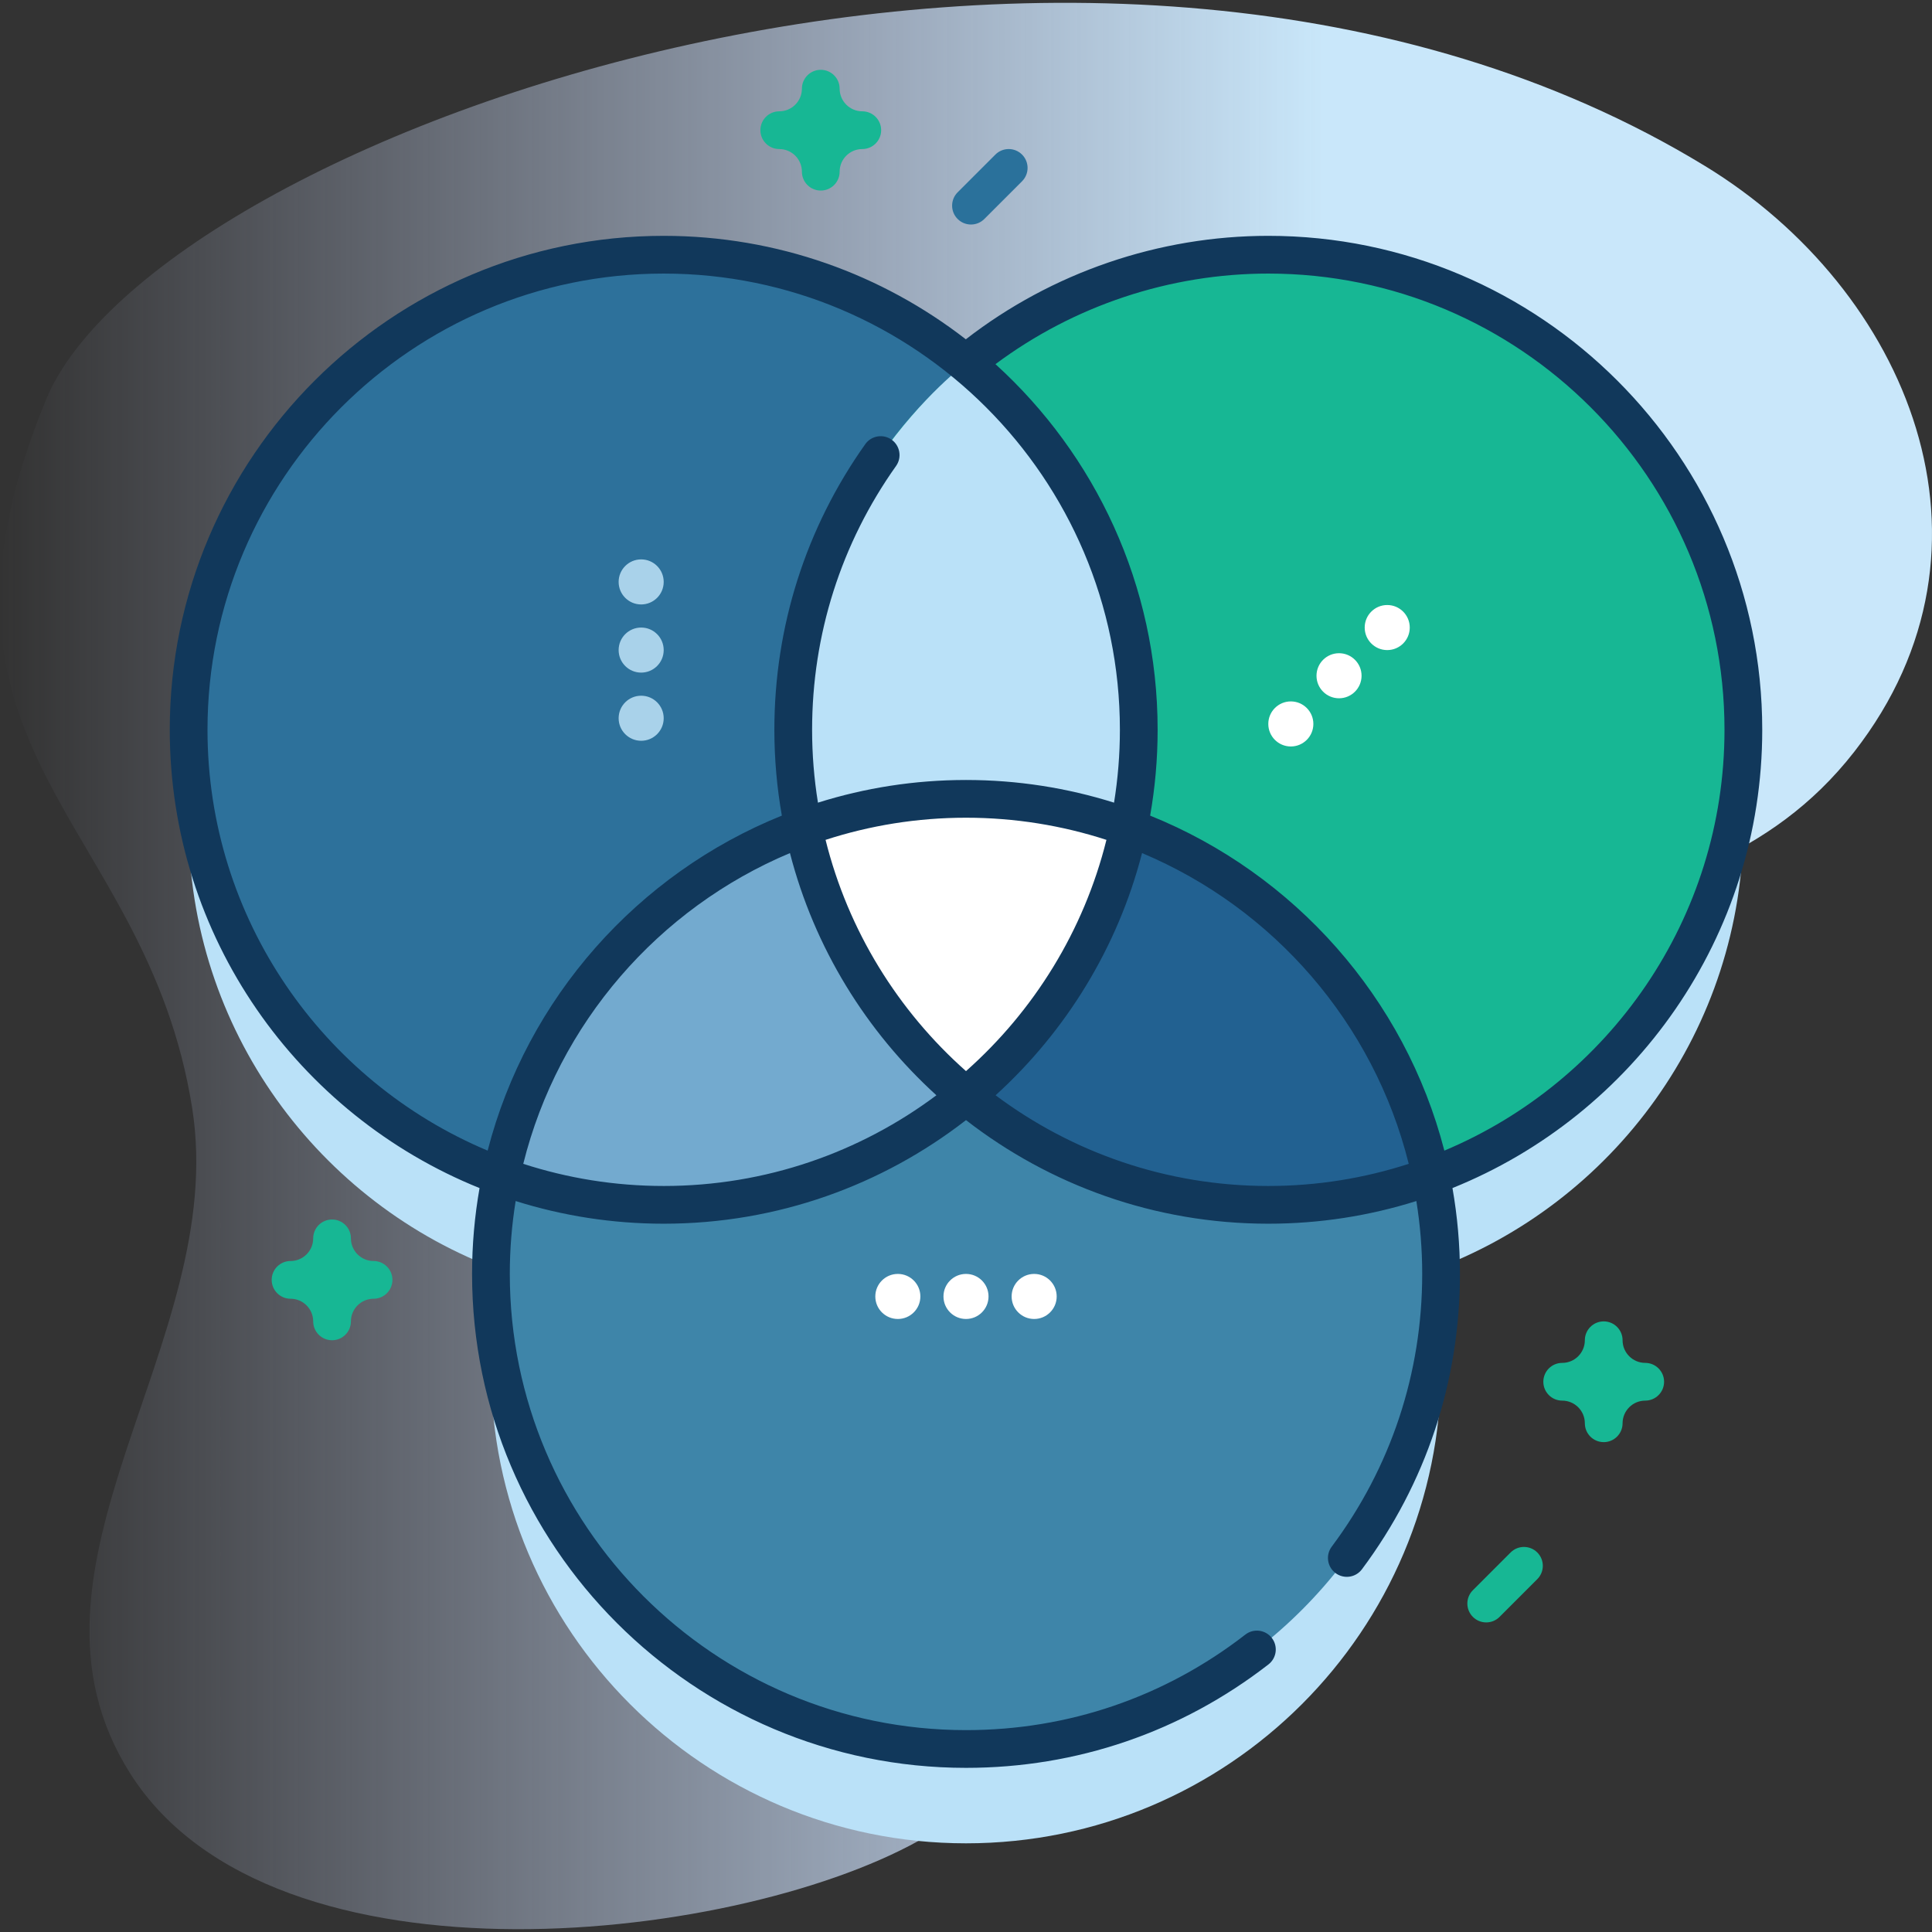 <svg id="Capa_1" enable-background="new 0 0 512 512" height="512" viewBox="0 0 512 512" width="512" xmlns="http://www.w3.org/2000/svg" xmlns:xlink="http://www.w3.org/1999/xlink"><rect x="0" y="0" width="512" height="512" fill="#333333" stroke="none"/><linearGradient id="SVGID_1_" gradientTransform="matrix(1 0 0 -1 0 514)" gradientUnits="userSpaceOnUse" x1="-.001" x2="512" y1="258" y2="258"><stop offset="0" stop-color="#d2deff" stop-opacity="0"/><stop offset=".459" stop-color="#cee2fd" stop-opacity=".67"/><stop offset=".685" stop-color="#c9e7fa"/></linearGradient><g><path d="m451.798 43.963c-160.556-97.869-410.51-8.611-439.594 61.949-38.908 94.394 26.578 110.528 38.743 187.874 9.761 62.061-51.182 121.495-16.394 176.282 37.883 59.663 163.465 44.681 211.198 16.447 87.376-51.683 43.309-112.012 84.684-187.299 39.407-71.707 116.244-42.625 160.961-99.99 42.5-54.521 14.31-122.402-39.598-155.263z" fill="url(#SVGID_1_)"/><path d="m462.011 218.398c0-69.531-56.366-125.898-125.898-125.898-30.435 0-58.346 10.799-80.114 28.775-21.766-17.975-49.678-28.775-80.113-28.775-69.531 0-125.898 56.366-125.898 125.898 0 54.386 34.486 100.716 82.783 118.319-1.746 8.355-2.669 17.012-2.669 25.885 0 69.531 56.366 125.898 125.898 125.898s125.898-56.366 125.898-125.898c0-8.873-.923-17.53-2.669-25.885 48.296-17.604 82.782-63.933 82.782-118.319z" fill="#bae1f8"/><circle cx="256" cy="337.602" fill="#3e85a9" r="125.898"/><circle cx="256" cy="337.602" fill="#3e85a9" r="92.886"/><circle cx="175.887" cy="193.398" fill="#2d719b" r="125.898"/><path d="m299.112 219.28c-11.932 57.116-62.574 100.014-123.225 100.014-15.147 0-29.663-2.67-43.112-7.573 11.931-57.116 62.574-100.015 123.225-100.015 15.147 0 29.663 2.671 43.112 7.574z" fill="#73aacf"/><circle cx="336.113" cy="193.398" fill="#17B794" r="125.898"/><path d="m379.225 311.72c-13.448 4.903-27.965 7.573-43.112 7.573-60.651 0-111.294-42.898-123.225-100.014 13.448-4.903 27.965-7.573 43.112-7.573 60.651 0 111.294 42.899 123.225 100.014z" fill="#226191"/><path d="m256 96.279s45.782 43.482 45.782 97.119-45.782 97.119-45.782 97.119-45.782-43.482-45.782-97.119c0-63.261 45.782-97.119 45.782-97.119z" fill="#bae1f8"/><g><path d="m299.112 219.28c-5.939 28.456-21.502 53.388-43.112 71.237-21.609-17.849-37.173-42.781-43.112-71.237 13.448-4.903 27.965-7.573 43.112-7.573 15.147-.001 29.663 2.67 43.112 7.573z" fill="#fff"/></g><path d="m467.012 193.397c0-72.177-58.721-130.897-130.898-130.897-29.011 0-57.315 9.713-80.16 27.418-22.149-17.177-49.933-27.418-80.067-27.418-72.177 0-130.898 58.721-130.898 130.897 0 54.936 34.02 102.068 82.096 121.456-1.301 7.391-1.983 14.992-1.983 22.75 0 72.177 58.721 130.897 130.898 130.897 29.318 0 57.036-9.479 80.157-27.414 2.182-1.693 2.579-4.834.887-7.016-1.693-2.182-4.833-2.58-7.016-.887-21.351 16.563-46.95 25.317-74.028 25.317-66.664 0-120.898-54.234-120.898-120.897 0-6.574.535-13.024 1.55-19.316 12.392 3.902 25.571 6.01 39.235 6.01 30.155 0 57.957-10.255 80.113-27.454 22.156 17.199 49.958 27.454 80.113 27.454 13.664 0 26.843-2.108 39.235-6.01 1.015 6.292 1.55 12.742 1.55 19.316 0 26.29-8.293 51.285-23.982 72.285-1.652 2.212-1.199 5.345 1.014 6.998 2.211 1.652 5.345 1.198 6.998-1.014 16.99-22.74 25.971-49.806 25.971-78.27 0-7.758-.683-15.359-1.983-22.75 48.075-19.386 82.096-66.519 82.096-121.455zm-412.023 0c0-66.663 54.234-120.897 120.898-120.897 66.663 0 120.897 54.234 120.897 120.897 0 6.574-.535 13.024-1.55 19.316-12.392-3.901-25.571-6.009-39.234-6.009s-26.843 2.108-39.234 6.009c-1.015-6.292-1.55-12.742-1.55-19.316 0-25.232 7.693-49.405 22.248-69.906 1.599-2.252 1.069-5.373-1.183-6.972-2.251-1.6-5.373-1.068-6.972 1.183-15.762 22.202-24.093 48.377-24.093 75.695 0 7.758.683 15.359 1.983 22.749-38.206 15.407-67.537 48.334-77.968 88.78-43.567-18.293-74.242-61.394-74.242-111.529zm201.011 90.46c-18.007-15.966-31.229-37.209-37.217-61.284 11.73-3.804 24.236-5.869 37.217-5.869s25.487 2.065 37.217 5.869c-5.988 24.075-19.21 45.318-37.217 61.284zm-80.113 30.439c-12.981 0-25.487-2.065-37.217-5.869 9.266-37.251 35.848-67.73 70.675-82.353 6.468 25.08 20.202 47.271 38.813 64.187-20.174 15.089-45.198 24.035-72.271 24.035zm160.226 0c-27.074 0-52.097-8.946-72.271-24.036 18.611-16.915 32.345-39.107 38.813-64.187 34.827 14.624 61.409 45.102 70.675 82.353-11.729 3.805-24.235 5.87-37.217 5.87zm46.657-9.369c-10.431-40.446-39.762-73.373-77.969-88.78 1.3-7.391 1.983-14.992 1.983-22.749 0-38.366-16.592-72.929-42.976-96.892 20.788-15.517 46.237-24.006 72.305-24.006 66.664 0 120.898 54.234 120.898 120.897.001 50.135-30.675 93.236-74.241 111.53z" fill="#11385b"/><circle cx="169.916" cy="154.215" fill="#a9d2ea" r="5.971"/><circle cx="169.916" cy="172.278" fill="#a9d2ea" r="5.971"/><circle cx="169.916" cy="190.342" fill="#a9d2ea" r="5.971"/><g fill="#fff"><circle cx="274.063" cy="343.573" r="5.971"/><circle cx="256" cy="343.573" r="5.971"/><circle cx="237.937" cy="343.573" r="5.971"/><circle cx="367.629" cy="166.307" r="5.971"/><circle cx="354.857" cy="179.08" r="5.971"/><circle cx="342.084" cy="191.852" r="5.971"/></g><path d="m257.32 59.5c-1.28 0-2.559-.488-3.536-1.465-1.953-1.952-1.953-5.118 0-7.07l10-10c1.951-1.953 5.119-1.953 7.07 0 1.953 1.952 1.953 5.118 0 7.07l-10 10c-.974.977-2.254 1.465-3.534 1.465z" fill="#2a719b"/><path d="m393.862 429.957c-1.279 0-2.56-.488-3.535-1.465-1.953-1.952-1.953-5.118 0-7.07l10-10c1.951-1.953 5.119-1.953 7.07 0 1.953 1.952 1.953 5.118 0 7.07l-10 10c-.975.977-2.255 1.465-3.535 1.465z" fill="#17B794"/><path d="m88 355.18c-2.761 0-5-2.238-5-5 0-3.309-2.691-6-6-6-2.761 0-5-2.238-5-5s2.239-5 5-5c3.309 0 6-2.691 6-6 0-2.762 2.239-5 5-5s5 2.238 5 5c0 3.309 2.691 6 6 6 2.761 0 5 2.238 5 5s-2.239 5-5 5c-3.309 0-6 2.691-6 6 0 2.761-2.239 5-5 5z" fill="#17B794"/><path d="m425 382.18c-2.762 0-5-2.238-5-5 0-3.309-2.691-6-6-6-2.762 0-5-2.238-5-5s2.238-5 5-5c3.309 0 6-2.691 6-6 0-2.762 2.238-5 5-5s5 2.238 5 5c0 3.309 2.691 6 6 6 2.762 0 5 2.238 5 5s-2.238 5-5 5c-3.309 0-6 2.691-6 6 0 2.761-2.238 5-5 5z" fill="#17B794"/><path d="m217.514 50.5c-2.761 0-5-2.238-5-5 0-3.309-2.691-6-6-6-2.761 0-5-2.238-5-5s2.239-5 5-5c3.309 0 6-2.691 6-6 0-2.762 2.239-5 5-5s5 2.238 5 5c0 3.309 2.691 6 6 6 2.761 0 5 2.238 5 5s-2.239 5-5 5c-3.309 0-6 2.691-6 6 0 2.762-2.239 5-5 5z" fill="#17B794"/></g></svg>